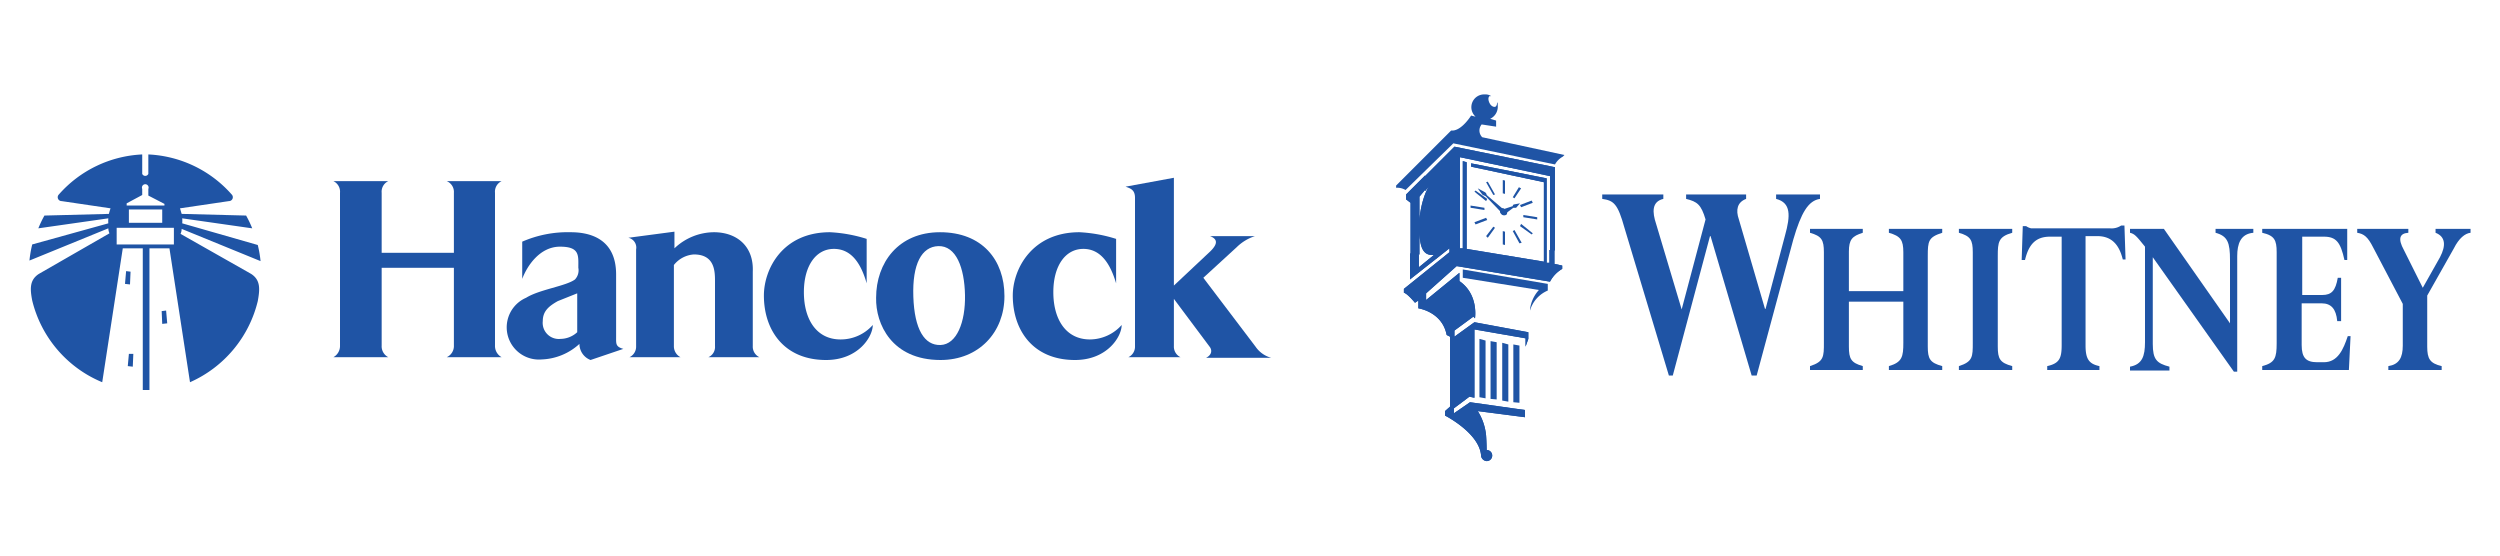 <?xml version="1.0" encoding="UTF-8"?>
<svg xmlns="http://www.w3.org/2000/svg" viewBox="0 0 450 100">
  <title>Artboard 1</title>
  <path d="M81.7,34.7V45.5h-13V34.7a2.1,2.1,0,0,1,1.2-2.1H60a2.1,2.1,0,0,1,1.2,2.1V62.2A2.3,2.3,0,0,1,60,64.3h9.9a2.2,2.2,0,0,1-1.2-2.1v-14h13v14a2.2,2.2,0,0,1-1.3,2.1h9.9a2.3,2.3,0,0,1-1.2-2.1V34.7a2.1,2.1,0,0,1,1.2-2.1H80.4A2.1,2.1,0,0,1,81.7,34.7Z" style="fill:#1f54a5"></path>
  <path d="M94,43.5v6.7c.9-2.4,3.2-5.8,6.8-5.8s3.3,1.6,3.3,3.8a2.4,2.4,0,0,1-.6,2.1c-1.6,1.2-6.4,1.8-8.8,3.3a5.8,5.8,0,0,0,2.8,11.1,10.6,10.6,0,0,0,6.8-2.8,3.1,3.1,0,0,0,2,2.9l5.9-2c-1.4-.4-1.3-.9-1.3-2.2V49.4c0-7-5.6-7.6-8.2-7.6A20.5,20.5,0,0,0,94,43.5Zm3.7,14.3c0-1.8,1.1-2.7,2.7-3.6l3.5-1.4v7a4.5,4.5,0,0,1-3,1.2A2.9,2.9,0,0,1,97.7,57.8Z" style="fill:#1f54a5"></path>
  <path d="M128.5,41.8a10.4,10.4,0,0,0-7.1,2.9v-3l-8.3,1.1a1.8,1.8,0,0,1,1.4,2.1V62.3a2.1,2.1,0,0,1-1.2,2h9.2a2.2,2.2,0,0,1-1.2-2V47.7a5,5,0,0,1,3.6-1.9c3.8,0,3.8,3.1,3.8,4.9V62.3a2,2,0,0,1-1.2,2h9.2a2.1,2.1,0,0,1-1.2-2V48.9C135.7,44.3,132.6,41.8,128.5,41.8Z" style="fill:#1f54a5"></path>
  <path d="M151.3,61.1c-4.4,0-6.6-3.7-6.6-8.5s2.2-7.8,5.4-7.8S155,47.5,156,51V43a26.2,26.2,0,0,0-6.6-1.2c-8.6,0-11.9,6.7-11.9,11.4,0,6.2,3.6,11.6,11.2,11.6,5.8,0,8.4-4.2,8.4-6.3A7.7,7.7,0,0,1,151.3,61.1Z" style="fill:#1f54a5"></path>
  <path d="M169.2,41.8c-7.5,0-11.5,5.5-11.5,11.8-.1,4.7,2.8,11.2,11.6,11.2,6.9,0,11.5-5,11.5-11.5S176.8,41.8,169.2,41.8Zm-.3,2.5c3.2-.1,4.7,3.9,4.8,8.8s-1.5,8.9-4.4,9-4.7-2.8-4.9-8.7S165.9,44.4,168.9,44.3Z" style="fill:#1f54a5"></path>
  <path d="M196.2,61.1c-4.4,0-6.6-3.7-6.6-8.5s2.2-7.8,5.4-7.8,4.9,2.8,5.9,6.2V43a26.1,26.1,0,0,0-6.6-1.2c-8.6,0-12,6.7-12,11.4,0,6.2,3.6,11.6,11.2,11.6,5.8,0,8.4-4.2,8.4-6.3A7.7,7.7,0,0,1,196.2,61.1Z" style="fill:#1f54a5"></path>
  <path d="M216.6,50l6-5.5a8.3,8.3,0,0,1,3.3-2h-8.1c1.3.5,1.5,1.3.1,2.7l-6.6,6.2V32l-8.7,1.6c.8.3,1.7.5,1.7,2V62.3a2.1,2.1,0,0,1-1.2,2h9.4a2.1,2.1,0,0,1-1.2-2V53.8l6.5,8.7c.4.6.3,1.4-.7,1.9h11.7a5,5,0,0,1-2.8-2Z" style="fill:#1f54a5"></path>
  <path d="M45.2,49.3,32.5,42.1a2.3,2.3,0,0,0,.2-.9l14.2,5.8a20.7,20.7,0,0,0-.5-2.9L32.8,40.2a5.3,5.3,0,0,0,0-.9l12.6,1.8a19.4,19.4,0,0,0-1.1-2.3l-11.6-.3c-.1-.3-.2-.7-.3-1l8.8-1.3a.7.7,0,0,0,.5-1.2,21.3,21.3,0,0,0-15-7.2v3.5a.6.6,0,0,1-1.1,0V27.8a21.3,21.3,0,0,0-15,7.2.7.7,0,0,0,.5,1.2l8.8,1.3a9.6,9.6,0,0,0-.3,1l-11.6.3a19.3,19.3,0,0,0-1.1,2.3l12.6-1.8a4.8,4.8,0,0,0,0,.9L5.8,44a21.2,21.2,0,0,0-.5,2.9l14.2-5.8a2.4,2.4,0,0,0,.2.9L7,49.3C5.3,50.4,5.4,52,5.8,54.1A21.4,21.4,0,0,0,18.4,68.8l3.7-24.1h3.6V70.2h1.2V44.7h3.6l3.7,24.1A21.5,21.5,0,0,0,46.4,54.2C46.8,52,46.9,50.4,45.2,49.3ZM22.8,36.6l2.8-1.5V34a.6.6,0,1,1,1.1,0v1.2l2.9,1.5v.3H22.8Zm6.4,1.1v2.4H23.2V37.7ZM31.3,44H21v-3H31.3Z" style="fill:#1f54a5;fill-rule:evenodd"></path>
  <polygon points="23 65.9 23.9 66 24 63.7 23.2 63.7 23 65.9" style="fill:#1f54a5;fill-rule:evenodd"></polygon>
  <polygon points="23.5 48.9 22.7 48.8 22.5 51.1 23.4 51.2 23.5 48.9" style="fill:#1f54a5;fill-rule:evenodd"></polygon>
  <polygon points="29.1 56 29.2 58.3 30.1 58.2 29.9 55.9 29.1 56" style="fill:#1f54a5;fill-rule:evenodd"></polygon>
  <path d="M316.1,67.6h-.8l-7.4-25.1h-.1l-6.7,25.1h-.7L292.4,41c-1.2-4.3-1.9-4.9-4-5.2v-.8h11v.8c-2.1.5-2,2.4-1.3,4.5l4.6,15.4h0L307,39.5c-.8-2.7-1.5-3.2-3.5-3.7v-.8h10.8v.8c-1.6.6-1.9,2-1.3,3.7l4.7,16.1h.1l3.5-13.2c1-3.6,1.1-5.9-1.6-6.6v-.8h7.9v.8c-2.1.3-3.4,2.5-4.8,7.3l-6.6,24.5Z" style="fill:#1f54a5;fill-rule:evenodd"></path>
  <path d="M332.8,54.3v8.1c0,2.2.4,2.9,2.5,3.5v.7h-9.5v-.7c2.5-.8,2.5-1.7,2.5-4.2V45.4c0-2.2-.4-2.9-2.5-3.5v-.7h9.5v.7c-1.9.6-2.5,1.2-2.5,3.4v7.1h9.8v-7c0-2.2-.5-2.9-2.6-3.5v-.7h9.6v.7c-2.5.8-2.6,1.5-2.6,4.2V62.4c0,2.2.4,2.9,2.6,3.5v.7H340v-.7c2.4-.7,2.6-1.7,2.6-4.2V54.3Z" style="fill:#1f54a5;fill-rule:evenodd"></path>
  <path d="M359.6,62.4c0,2.2.4,2.9,2.6,3.5v.7h-9.6v-.7c2.5-.8,2.5-1.7,2.5-4.2V45.4c0-2.2-.4-2.9-2.5-3.5v-.7h9.6v.7c-2.5.7-2.6,1.7-2.6,4.2V62.4Z" style="fill:#1f54a5;fill-rule:evenodd"></path>
  <path d="M368.5,66.6v-.7c2.2-.5,2.6-1.4,2.6-3.8V42.6H369c-2.4,0-3.8,1.2-4.5,4.2h-.6l.2-6.1h.6a2.6,2.6,0,0,0,.9.4h14.2a3.1,3.1,0,0,0,2-.5h.6l.2,6.1h-.5c-.7-2.9-2.2-4.2-4.6-4.2h-2.1V62.2c0,2.4.6,3.3,2.5,3.7v.7Z" style="fill:#1f54a5;fill-rule:evenodd"></path>
  <path d="M402.8,66.9h-.7L387.5,46.3V61.9c0,2.8.7,3.5,3,4.1v.7h-7.1v-.7c2.2-.4,2.7-1.9,2.7-4.4V44.4c-1.6-2-1.9-2.3-2.7-2.5v-.7h6.1l11.9,17V46.8c0-3.1-.4-4.3-2.6-4.9v-.7h6.8v.7c-2.3.2-2.9,2-2.9,4.2V66.9Z" style="fill:#1f54a5;fill-rule:evenodd"></path>
  <path d="M421.3,57.8h-.6c-.2-2.2-1.1-3.2-2.8-3.2h-3.6v7.5c0,2.3.8,3.1,2.8,3.1h1.2c2.5,0,3.5-2.3,4.3-4.7h.5l-.3,6.1H407.2v-.7c2.3-.6,2.6-1.5,2.6-4.1V45.4c0-2.2-.4-3-2.6-3.5v-.7h15.3v5.6h-.5c-.7-3.2-1.5-4.2-3.7-4.2h-3.9V53.1h3.6c1.7,0,2.4-.8,2.8-3.1h.6v7.8Z" style="fill:#1f54a5;fill-rule:evenodd"></path>
  <path d="M436.9,62.4c0,2.2.5,3,2.6,3.5v.7h-9.6v-.7c1.9-.3,2.6-1.5,2.6-3.7V54.7l-5.3-10.1c-1-2-1.7-2.5-2.9-2.7v-.7h9.2v.7c-1.6.1-1.9,1.1-.8,3.1l3.4,6.8,3.1-5.5c1.1-2.1,1-3.7-.8-4.4v-.7h6.3v.7c-1,.1-2.1,1-3,2.8l-4.8,8.5v9.1Z" style="fill:#1f54a5;fill-rule:evenodd"></path>
  <polygon points="266.3 61 267.4 61.3 267.4 71.7 266.3 71.5 266.3 61 266.3 61" style="fill:#1f54a5;fill-rule:evenodd"></polygon>
  <polygon points="268.3 61.4 269.4 61.6 269.4 71.9 268.3 71.8 268.3 61.4 268.3 61.4" style="fill:#1f54a5;fill-rule:evenodd"></polygon>
  <polygon points="270.4 61.7 271.5 62 271.5 72.3 270.4 72.1 270.4 61.7 270.4 61.7" style="fill:#1f54a5;fill-rule:evenodd"></polygon>
  <polygon points="272.4 62 273.5 62.2 273.5 72.5 272.4 72.4 272.4 62 272.4 62" style="fill:#1f54a5;fill-rule:evenodd"></polygon>
  <path d="M268.3,21.4l1,.3v1.1l-2.6-.4a1.7,1.7,0,0,0,.1,2.3l14.8,3.2-.3.3a3.5,3.5,0,0,0-1.4,1.4l-18.3-3.8L253,34.2a3,3,0,0,0-1.7-.4v-.4l9.9-9.9h.3c1.7-.1,3.3-2.7,3.3-2.7l.8.2a2.3,2.3,0,0,1,1.7-4,1.7,1.7,0,0,1,1.1.3h-.3c-.3.3-.2.9.1,1.4s.9.7,1.1.4.1-.3.2-.6.1.5.1.7a2.4,2.4,0,0,1-1.4,2.2Z" style="fill:#1f54a5;fill-rule:evenodd"></path>
  <path d="M277,52.2a6.3,6.3,0,0,0-1.6,3.5v.2a5.6,5.6,0,0,1,3.2-3.6V51.1l-15.3-2.6V50L277,52.2Z" style="fill:#1f54a5;fill-rule:evenodd"></path>
  <path d="M258.1,45.9h-.3c-1.4,0-2.3-1-2.3-4.5v4.4h-1.6V36.5l-.8-.6v-.9l3.4-3.4v2.6l-1,1.2v4.1c.2-2.5,1.1-5.4,2-6.3h0l-1,1.2V31.7l5.3-5.3,18.1,3.7v15h-.9V31.7l-16.2-3.4V44.7h.5V29l.7.2V44.8l13.9,2.3V32.8L264.8,30v-.6l13.6,2.7V47.3h.5V45h.9v2.5l1.4.3v.6a5.7,5.7,0,0,0-2.2,2.3l-16.8-2.8-5.5,4.9v1.2l6-4.9v1.5c3.5,2.4,2.8,6.7,2.8,6.7l-.3-.3-3.4,2.5v1.1l3.6-2.6,9.7,1.8V61l-.5,1.4V60.9l-9.2-1.6V71.6l-.9-.2-2.8,2.1v.9l2.9-2,9.9,1.4v1.3L266,74a10,10,0,0,1,1.5,4.4c.1,1.4.1,2.6.1,2.6a1,1,0,0,1,1,1,1,1,0,0,1-1,1,1.1,1.1,0,0,1-1-.9c-.2-4.1-6.5-7.3-6.5-7.3v-.8l.9-.8V60.6l-.6-.3c-.8-4.2-5.1-4.8-5.1-4.8V54.1l-.6.4s-1.4-1.7-2-1.8V52l8.2-6.6v-.7l-7.1,5.6V45.6h1.6v2.5l2.7-2.2Z" style="fill:#1f54a5;fill-rule:evenodd"></path>
  <path d="M258.1,45.9h-.3c-1.4,0-2.3-1-2.3-4.5v4.4h-1.6V36.5l-.8-.6v-.9l3.4-3.4v2.6l-1,1.2v4.1c.2-2.5,1.1-5.4,2-6.3h0l-1,1.2V31.7l5.3-5.3,18.1,3.7v15h-.9V31.7l-16.2-3.4V44.7h.5V29l.7.2V44.8l13.9,2.3V32.8L264.8,30v-.6l13.6,2.7V47.3h.5V45h.9v2.5l1.4.3v.6a5.7,5.7,0,0,0-2.2,2.3l-16.8-2.8-5.5,4.9v1.2l6-4.9v1.5c3.5,2.4,2.8,6.7,2.8,6.7l-.3-.3-3.4,2.5v1.1l3.6-2.6,9.7,1.8V61l-.5,1.4V60.9l-9.2-1.6V71.6l-.9-.2-2.8,2.1v.9l2.9-2,9.9,1.4v1.3L266,74a10,10,0,0,1,1.5,4.4c.1,1.4.1,2.6.1,2.6a1,1,0,0,1,1,1,1,1,0,0,1-1,1,1.1,1.1,0,0,1-1-.9c-.2-4.1-6.5-7.3-6.5-7.3v-.8l.9-.8V60.6l-.6-.3c-.8-4.2-5.1-4.8-5.1-4.8V54.1l-.6.4s-1.4-1.7-2-1.8V52l8.2-6.6v-.7l-7.1,5.6V45.6h1.6v2.5l2.7-2.2" style="fill:#1f54a5"></path>
  <polygon points="270.9 34.9 270.9 32.5 270.5 32.4 270.5 34.8 270.9 34.9 270.9 34.9" style="fill:#1f54a5;fill-rule:evenodd"></polygon>
  <polygon points="269.1 35 267.8 32.7 267.5 32.8 268.8 35.1 269.1 35 269.1 35" style="fill:#1f54a5;fill-rule:evenodd"></polygon>
  <polygon points="267.7 35.8 265.6 34.3 265.4 34.5 267.5 36.2 267.7 35.8 267.7 35.8" style="fill:#1f54a5;fill-rule:evenodd"></polygon>
  <polygon points="267.2 37.4 264.7 37 264.7 37.4 267.2 37.8 267.2 37.4 267.2 37.4" style="fill:#1f54a5;fill-rule:evenodd"></polygon>
  <polygon points="267.5 39.2 265.4 40 265.6 40.4 267.7 39.6 267.5 39.2 267.5 39.2" style="fill:#1f54a5;fill-rule:evenodd"></polygon>
  <polygon points="268.8 40.8 267.5 42.5 267.8 42.8 269.1 41 268.8 40.8 268.8 40.8" style="fill:#1f54a5;fill-rule:evenodd"></polygon>
  <polygon points="270.5 41.6 270.5 44 270.9 44.1 270.9 41.7 270.5 41.6 270.5 41.6" style="fill:#1f54a5;fill-rule:evenodd"></polygon>
  <polygon points="272.3 41.6 273.5 43.8 273.9 43.7 272.6 41.4 272.3 41.6 272.3 41.6" style="fill:#1f54a5;fill-rule:evenodd"></polygon>
  <polygon points="273.6 40.7 275.7 42.2 275.9 42 273.8 40.3 273.6 40.7 273.6 40.7" style="fill:#1f54a5;fill-rule:evenodd"></polygon>
  <polygon points="274.2 39.1 276.7 39.5 276.7 39.1 274.2 38.7 274.2 39.1 274.2 39.1" style="fill:#1f54a5;fill-rule:evenodd"></polygon>
  <polygon points="273.8 37.3 275.9 36.5 275.7 36.1 273.6 36.9 273.8 37.3 273.8 37.3" style="fill:#1f54a5;fill-rule:evenodd"></polygon>
  <polygon points="272.6 35.7 273.8 33.9 273.4 33.7 272.3 35.5 272.6 35.7 272.6 35.7" style="fill:#1f54a5;fill-rule:evenodd"></polygon>
  <path d="M270.4,37.5l-2.8-2.4a.7.7,0,0,0-.3-.5l-1.3-.7a11.6,11.6,0,0,0,.9,1.2l.5.2L270,38a.9.9,0,0,0,.3.6.7.7,0,0,0,.9,0,.7.7,0,0,0-.2-.9l-.6-.2Z" style="fill:#1f54a5;fill-rule:evenodd"></path>
  <path d="M271.2,38.3l1.2-.9h.5l.7-.8-1.1.2a.3.3,0,0,0-.2.3l-1.5.5a.6.6,0,0,0-.5-.1.6.6,0,0,0-.2.8.7.7,0,0,0,.9.3.5.5,0,0,0,.3-.4Z" style="fill:#1f54a5;fill-rule:evenodd"></path>
</svg>
